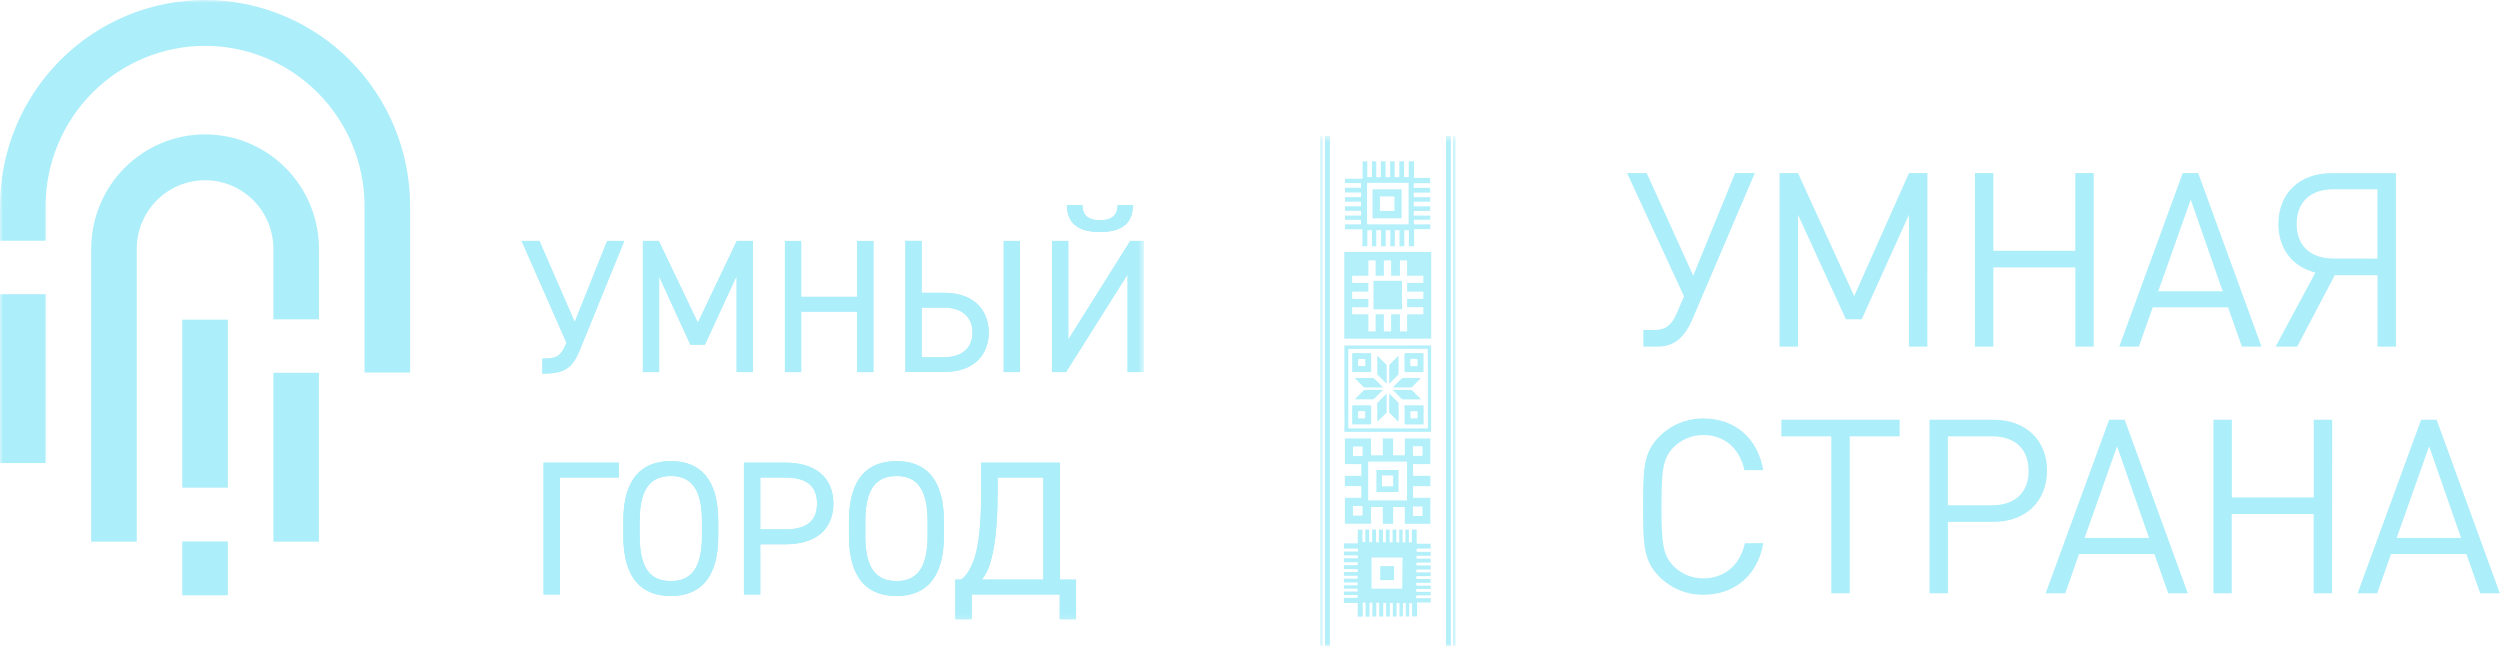 <svg width="414" height="107" viewBox="0 0 414 107" fill="none" xmlns="http://www.w3.org/2000/svg">
<g clip-path="url(#clip0_49_1799)">
<mask id="mask0_49_1799" style="mask-type:luminance" maskUnits="userSpaceOnUse" x="0" y="-1" width="190" height="104">
<path d="M189.422 -0.145H0V102.849H189.422V-0.145Z" fill="white"/>
</mask>
<g mask="url(#mask0_49_1799)">
<path d="M102.467 79.082H92.725V98.444H90.019V76.615H102.474L102.467 79.082Z" fill="#ACEEFA"/>
<path d="M105.928 88.731C105.928 94.141 107.732 96.227 111.084 96.227C114.436 96.227 116.244 94.141 116.244 88.731V86.329C116.244 80.918 114.418 78.829 111.084 78.829C107.75 78.829 105.928 80.918 105.928 86.329V88.731ZM111.08 98.698C106.27 98.698 103.218 95.795 103.218 88.731V86.329C103.218 79.271 106.27 76.361 111.08 76.361C115.89 76.361 118.943 79.264 118.943 86.329V88.731C118.946 95.784 115.897 98.698 111.08 98.698Z" fill="#ACEEFA"/>
<path d="M130.117 87.657C133.794 87.657 135.302 86.075 135.302 83.386C135.302 80.697 133.794 79.082 130.117 79.082H125.902V87.657H130.117ZM125.902 90.128V98.444H123.196V76.619H130.117C135.118 76.619 138.008 79.159 138.008 83.389C138.008 87.62 135.147 90.128 130.117 90.128H125.902Z" fill="#ACEEFA"/>
<path d="M143.294 88.731C143.294 94.141 145.12 96.227 148.45 96.227C151.781 96.227 153.61 94.141 153.61 88.731V86.329C153.61 80.918 151.784 78.829 148.45 78.829C145.116 78.829 143.294 80.918 143.294 86.329V88.731ZM148.45 98.698C143.64 98.698 140.588 95.795 140.588 88.731V86.329C140.588 79.271 143.64 76.361 148.45 76.361C153.26 76.361 156.313 79.264 156.313 86.329V88.731C156.313 95.784 153.264 98.698 148.45 98.698Z" fill="#ACEEFA"/>
<path d="M162.606 95.977H172.781V79.082H165.204V81.623C165.204 87.29 164.699 91.085 163.884 93.517C163.613 94.409 163.18 95.243 162.606 95.977ZM158.204 102.555V95.977H159.146C160.124 95.403 160.972 93.731 161.444 92.21C162.105 90.091 162.484 86.485 162.484 81.612V76.615H175.502V95.977H178.194V102.555H175.491V98.444H160.91V102.555H158.204Z" fill="#ACEEFA"/>
<path d="M103.373 39.899L96.019 57.965C94.8 60.958 93.519 61.869 89.824 61.869V59.384C91.989 59.384 92.826 59.166 93.703 56.992L93.8 56.738L86.382 39.899H89.323L95.175 53.324L100.555 39.899H103.373Z" fill="#ACEEFA"/>
<path d="M115.569 53.437L122.013 39.899H124.676V61.619H121.985V45.693L116.727 57.087H114.328L109.154 45.788V61.619H106.462V39.899H109.092L115.569 53.437Z" fill="#ACEEFA"/>
<path d="M132.679 49.155H141.938V39.902H144.637V61.619H141.945V51.611H132.679V61.619H129.983V39.902H132.679V49.155Z" fill="#ACEEFA"/>
<path d="M168.902 61.619H166.214V39.899H168.902V61.619ZM152.632 50.94V59.159H156.295C159.542 59.159 161.05 57.424 161.05 55.066C161.05 52.707 159.549 50.94 156.295 50.94H152.632ZM152.632 39.895V48.487H156.295C161.833 48.487 163.738 51.916 163.738 55.066C163.738 58.215 161.833 61.597 156.295 61.597H149.94V39.88L152.632 39.895Z" fill="#ACEEFA"/>
<path d="M187.608 33.952C187.608 37.101 185.605 38.422 182.163 38.422C178.72 38.422 176.685 37.101 176.685 33.952H179.255C179.255 35.211 179.785 36.47 182.163 36.47C184.541 36.47 185.075 35.211 185.075 33.952H187.608ZM176.906 39.899V56.227L187.171 39.899H189.423V61.619H186.731V45.439L176.53 61.619H174.225V39.899H176.906Z" fill="#ACEEFA"/>
<path d="M103.373 39.899L96.019 57.965C94.8 60.958 93.519 61.869 89.824 61.869V59.384C91.989 59.384 92.826 59.166 93.703 56.992L93.8 56.738L86.382 39.899H89.323L95.175 53.324L100.555 39.899H103.373Z" fill="#ACEEFA"/>
<path d="M115.569 53.437L122.013 39.899H124.676V61.619H121.985V45.693L116.727 57.087H114.328L109.154 45.788V61.619H106.462V39.899H109.092L115.569 53.437Z" fill="#ACEEFA"/>
<path d="M132.679 49.155H141.938V39.902H144.637V61.619H141.945V51.611H132.679V61.619H129.983V39.902H132.679V49.155Z" fill="#ACEEFA"/>
<path d="M168.902 61.619H166.214V39.899H168.902V61.619ZM152.632 50.94V59.159H156.295C159.542 59.159 161.05 57.424 161.05 55.066C161.05 52.707 159.549 50.94 156.295 50.94H152.632ZM152.632 39.895V48.487H156.295C161.833 48.487 163.738 51.916 163.738 55.066C163.738 58.215 161.833 61.597 156.295 61.597H149.94V39.88L152.632 39.895Z" fill="#ACEEFA"/>
<path d="M187.608 33.952C187.608 37.101 185.605 38.422 182.163 38.422C178.72 38.422 176.685 37.101 176.685 33.952H179.255C179.255 35.211 179.785 36.47 182.163 36.47C184.541 36.47 185.075 35.211 185.075 33.952H187.608ZM176.906 39.899V56.227L187.171 39.899H189.423V61.619H186.731V45.439L176.53 61.619H174.225V39.899H176.906Z" fill="#ACEEFA"/>
<path d="M102.467 79.082H92.725V98.444H90.019V76.615H102.474L102.467 79.082Z" fill="#ACEEFA"/>
<path d="M105.928 88.731C105.928 94.141 107.732 96.227 111.084 96.227C114.436 96.227 116.244 94.141 116.244 88.731V86.329C116.244 80.918 114.418 78.829 111.084 78.829C107.75 78.829 105.928 80.918 105.928 86.329V88.731ZM111.08 98.698C106.27 98.698 103.218 95.795 103.218 88.731V86.329C103.218 79.271 106.27 76.361 111.08 76.361C115.89 76.361 118.943 79.264 118.943 86.329V88.731C118.946 95.784 115.897 98.698 111.08 98.698Z" fill="#ACEEFA"/>
<path d="M130.117 87.657C133.794 87.657 135.302 86.075 135.302 83.386C135.302 80.697 133.794 79.082 130.117 79.082H125.902V87.657H130.117ZM125.902 90.128V98.444H123.196V76.619H130.117C135.118 76.619 138.008 79.159 138.008 83.389C138.008 87.62 135.147 90.128 130.117 90.128H125.902Z" fill="#ACEEFA"/>
<path d="M143.294 88.731C143.294 94.141 145.12 96.227 148.45 96.227C151.781 96.227 153.61 94.141 153.61 88.731V86.329C153.61 80.918 151.784 78.829 148.45 78.829C145.116 78.829 143.294 80.918 143.294 86.329V88.731ZM148.45 98.698C143.64 98.698 140.588 95.795 140.588 88.731V86.329C140.588 79.271 143.64 76.361 148.45 76.361C153.26 76.361 156.313 79.264 156.313 86.329V88.731C156.313 95.784 153.264 98.698 148.45 98.698Z" fill="#ACEEFA"/>
<path d="M162.606 95.977H172.781V79.082H165.204V81.623C165.204 87.29 164.699 91.085 163.884 93.517C163.613 94.409 163.18 95.243 162.606 95.977ZM158.204 102.555V95.977H159.146C160.124 95.403 160.972 93.731 161.444 92.21C162.105 90.091 162.484 86.485 162.484 81.612V76.615H175.502V95.977H178.194V102.555H175.491V98.444H160.91V102.555H158.204Z" fill="#ACEEFA"/>
<path fill-rule="evenodd" clip-rule="evenodd" d="M0 76.68H7.548V48.719H0V76.68Z" fill="#ACEEFA"/>
<path fill-rule="evenodd" clip-rule="evenodd" d="M45.273 89.696H52.817V61.731H45.273V89.696Z" fill="#ACEEFA"/>
<path fill-rule="evenodd" clip-rule="evenodd" d="M33.957 0C24.95 0.002 16.312 3.602 9.944 10.008C3.576 16.413 -0.001 25.101 1.92022e-07 34.158V39.866H7.548V34.155C7.548 30.667 8.231 27.213 9.558 23.99C10.884 20.768 12.83 17.839 15.282 15.373C17.734 12.906 20.646 10.949 23.85 9.614C27.054 8.279 30.489 7.591 33.957 7.591C37.426 7.591 40.861 8.279 44.066 9.614C47.271 10.95 50.182 12.907 52.635 15.374C55.088 17.841 57.033 20.77 58.36 23.992C59.687 27.216 60.37 30.67 60.37 34.158V61.688H67.918V34.158C67.919 29.673 67.041 25.232 65.334 21.088C63.628 16.944 61.126 13.178 57.973 10.006C54.819 6.834 51.075 4.318 46.955 2.601C42.834 0.884 38.417 0 33.957 0Z" fill="#ACEEFA"/>
<path fill-rule="evenodd" clip-rule="evenodd" d="M30.183 98.582H37.731V89.667H30.183V98.582Z" fill="#ACEEFA"/>
<path fill-rule="evenodd" clip-rule="evenodd" d="M30.183 80.755H37.731V52.936H30.183V80.755Z" fill="#ACEEFA"/>
<path fill-rule="evenodd" clip-rule="evenodd" d="M22.645 41.227C22.645 39.732 22.937 38.252 23.506 36.871C24.074 35.49 24.908 34.235 25.958 33.178C27.009 32.121 28.257 31.283 29.63 30.711C31.003 30.139 32.475 29.844 33.961 29.844C35.447 29.844 36.919 30.139 38.292 30.711C39.665 31.283 40.913 32.121 41.963 33.178C43.014 34.235 43.848 35.49 44.416 36.871C44.984 38.252 45.277 39.732 45.276 41.227V52.878H52.821V41.227C52.822 38.736 52.334 36.269 51.387 33.967C50.439 31.665 49.05 29.574 47.299 27.812C45.547 26.05 43.468 24.652 41.18 23.699C38.891 22.745 36.438 22.254 33.961 22.253C31.484 22.254 29.031 22.745 26.742 23.699C24.454 24.652 22.375 26.05 20.623 27.812C18.872 29.574 17.483 31.665 16.535 33.967C15.588 36.269 15.1 38.736 15.101 41.227V89.696H22.649V41.227H22.645Z" fill="#ACEEFA"/>
</g>
<path d="M290.598 28.658L280.242 52.914C279.116 55.537 277.474 57.395 274.624 57.395H272.134V54.648H273.938C275.905 54.648 276.868 53.763 277.709 51.785L278.874 49.079L269.442 28.658H272.69L280.397 45.65L287.339 28.658H290.598ZM319.171 57.395H316.122V35.559L308.296 52.874H305.684L297.745 35.559V57.395H294.693V28.658H297.745L307.055 49.039L316.13 28.658H319.179L319.171 57.395ZM346.72 57.395H343.671V44.278H330.101V57.395H327.052V28.658H330.101V41.532H343.668V28.658H346.717L346.72 57.395ZM374.504 57.395H371.256L368.965 50.897H356.484L354.197 57.395H350.949L361.464 28.658H364.018L374.504 57.395ZM368.081 48.233L362.784 33.055L357.404 48.233H368.081ZM386.638 45.57L380.418 57.395H376.846L383.434 45.135C379.66 44.206 377.3 41.219 377.3 37.105C377.3 31.978 380.829 28.669 386.126 28.669H396.763V57.406H393.714V45.57H386.638ZM393.703 42.823V31.346H386.389C382.579 31.346 380.331 33.487 380.331 37.079C380.331 40.672 382.579 42.809 386.389 42.809L393.703 42.823ZM292.001 89.935C291.081 95.342 287.188 98.491 282.089 98.491C280.736 98.507 279.393 98.251 278.139 97.738C276.885 97.225 275.745 96.466 274.786 95.505C272.094 92.798 272.094 89.975 272.094 83.894C272.094 77.813 272.094 74.975 274.786 72.283C275.745 71.322 276.885 70.562 278.139 70.05C279.393 69.537 280.736 69.281 282.089 69.296C287.227 69.296 291.041 72.446 292.001 77.853H288.873C288.108 74.344 285.661 72.047 282.089 72.047C281.174 72.036 280.266 72.209 279.418 72.556C278.569 72.902 277.798 73.415 277.15 74.064C275.345 75.922 275.143 77.9 275.143 83.912C275.143 89.924 275.345 91.895 277.15 93.76C277.798 94.409 278.569 94.922 279.418 95.268C280.266 95.615 281.174 95.788 282.089 95.777C285.661 95.777 288.191 93.477 288.945 89.972L292.001 89.935ZM314.585 72.254H306.315V98.248H303.266V72.254H294.996V69.511H314.585V72.254ZM338.981 77.947C338.981 83.027 335.448 86.423 330.151 86.423H322.574V98.248H319.525V69.511H330.162C335.463 69.511 338.995 72.9 338.995 77.947H338.981ZM335.932 77.947C335.932 74.355 333.684 72.254 329.87 72.254H322.563V83.676H329.87C333.709 83.676 335.946 81.539 335.946 77.947H335.932ZM362.304 98.248H359.057L356.769 91.749H344.288L342.008 98.248H338.761L349.279 69.511H351.848L362.304 98.248ZM355.882 89.086L350.585 73.908L345.205 89.086H355.882ZM386.191 98.248H383.142V85.131H369.575V98.248H366.544V69.511H369.593V82.384H383.16V69.511H386.209L386.191 98.248ZM413.975 98.248H410.727L408.439 91.749H395.955L393.667 98.248H390.42L400.938 69.511H403.507L413.975 98.248ZM407.552 89.086L402.266 73.908L396.886 89.086H407.552Z" fill="#ACEEFA"/>
<mask id="mask1_49_1799" style="mask-type:luminance" maskUnits="userSpaceOnUse" x="218" y="22" width="24" height="86">
<path d="M241.053 22.518H218.603V107.105H241.053V22.518Z" fill="white"/>
</mask>
<g mask="url(#mask1_49_1799)">
<path opacity="0.9" d="M220.229 22.518H219.425V107H220.229V22.518Z" fill="#ACEEFA"/>
<path opacity="0.9" d="M219.008 22.518H218.603V107H219.008V22.518Z" fill="#ACEEFA"/>
<path opacity="0.9" d="M240.263 22.518H239.458V107H240.263V22.518Z" fill="#ACEEFA"/>
<path opacity="0.9" d="M241.057 22.518H240.652V107H241.057V22.518Z" fill="#ACEEFA"/>
<path opacity="0.9" d="M230.874 93.745H228.562V96.071H230.853L230.874 93.745Z" fill="#ACEEFA"/>
<g opacity="0.9">
<path d="M225.663 99.779H226.143V102.12H226.789V99.808H227.265V102.102H227.915V99.812H228.395V102.102H229.062V99.841H229.542V102.102H230.17V99.856H230.65V102.094H231.274V99.866H231.754V102.091H232.317V99.874H232.797V102.083H233.367V99.877H233.847V102.076H234.666V99.769H236.928V99.064H234.54V98.589H236.928V98.016H234.54V97.541H236.928V96.985H234.54V96.51H236.925V95.886H234.547V95.411H236.925V94.783H234.547V94.311H236.921V93.644H234.561V93.165H236.921V92.511H234.576V92.036H236.921V91.39H234.594V90.853H236.921V90.037H234.601V87.693H233.796V89.826H233.317V87.693H232.746V89.826H232.267V87.693H231.711V89.823H231.235V87.693H230.61V89.816H230.13V87.693H229.503V89.812H229.026V87.693H228.348V89.797H227.872V87.693H227.219V89.787H226.739V87.693H226.093V89.768H225.613V87.697H224.862L224.841 89.979H222.546V90.853H224.88V91.332H222.546V91.978H224.862V92.454H222.546V93.107H224.848V93.582H222.546V94.25H224.834V94.725H222.546V95.353H224.826V95.832H222.546V96.452H224.823V96.931H222.546V97.483H224.819V97.962H222.546V98.531H224.819V99.007H222.546V99.841H224.852L224.826 102.12H225.663V99.779ZM227.128 97.479V92.323H232.256L232.209 97.479H227.128Z" fill="#ACEEFA"/>
</g>
<g opacity="0.9">
<path d="M227.046 83.959H228.991V86.742H230.697V83.959H232.639V86.742H236.871V82.435H234.002V80.498H236.871V78.792H234.002V76.855H236.871V72.606H232.642V75.396H230.701V72.606H228.991V75.396H227.046V72.606H222.716V76.855H225.436V78.792H222.716V80.494H225.436V82.435H222.716V86.728H227.046V83.959ZM235.568 83.868V85.451H233.981V83.868H235.568ZM224.058 75.523V73.941H225.646V75.523H224.058ZM233.981 73.901H235.568V75.483H233.981V73.901ZM226.573 76.441H232.996V82.871H226.573V76.441ZM224.047 85.378V83.796H225.635V85.378H224.047Z" fill="#ACEEFA"/>
</g>
<g opacity="0.9">
<path d="M233.302 40.78H234.172V37.947H236.856V37.152H234.139V36.386H236.853V35.7H234.121V34.935H236.838V34.173H234.121V33.407H236.838V32.656H234.121V31.891H236.838V31.1H234.121V30.334H236.838V29.47H234.165V26.716H233.288V29.336H232.519V26.716H231.726V29.336H230.957V26.716H230.206V29.336H229.442V26.716H228.673V29.336H227.912V26.716H227.19V29.336H226.425V26.716H225.646V29.594H222.727V30.32H225.382V31.085H222.727V31.876H225.382V32.642H222.727V33.393H225.382V34.158H222.727V34.92H225.382V35.7H222.727V36.401H225.382V37.152H222.727V37.965H225.613V40.78H226.429V38.117H227.194V40.78H227.915V38.117H228.709V40.78H229.474V38.117H230.243V40.78H230.989V38.117H231.762V40.78H232.555V38.117H233.32L233.302 40.78ZM226.385 37.152V30.283H233.266V37.152H226.385Z" fill="#ACEEFA"/>
</g>
<g opacity="0.9">
<path d="M232.101 31.346H227.291V36.151H232.101V31.346ZM228.514 32.526H230.921V34.928H228.514V32.526Z" fill="#ACEEFA"/>
</g>
<g opacity="0.9">
<path d="M231.596 77.827H227.93V81.488H231.596V77.827ZM228.864 78.727H230.697V80.541H228.864V78.727Z" fill="#ACEEFA"/>
</g>
<g opacity="0.9">
<path d="M223.351 57.21H222.629V58.422C222.629 58.531 222.629 58.64 222.629 58.749C222.629 58.955 222.629 59.159 222.629 59.365C222.629 59.572 222.629 59.75 222.629 59.942V60.646C222.629 60.741 222.629 60.835 222.629 60.929C222.629 61.136 222.629 61.343 222.629 61.55C222.629 61.757 222.629 61.931 222.629 62.123V63.099C222.629 63.306 222.629 63.516 222.629 63.727C222.629 63.937 222.629 64.09 222.629 64.293V64.986C222.629 65.08 222.629 65.175 222.629 65.265C222.629 65.356 222.629 65.527 222.629 65.657C222.629 65.788 222.629 65.871 222.629 65.98C222.629 66.209 222.629 66.437 222.629 66.662V66.956C222.629 67.163 222.629 67.366 222.629 67.573C222.629 67.78 222.629 67.958 222.629 68.146C222.629 68.335 222.647 68.549 222.647 68.752C222.647 68.956 222.647 69.148 222.647 69.347C222.647 69.547 222.647 69.743 222.647 69.939C222.647 70.135 222.647 70.345 222.629 70.545C222.629 70.635 222.629 70.726 222.629 70.817V71.216V71.517H222.708H232.162H233.244H235.824H236.441C236.604 71.517 236.762 71.517 236.921 71.517C236.94 71.511 236.958 71.499 236.972 71.484C236.984 71.471 236.992 71.455 236.997 71.437C236.997 71.281 236.997 71.122 236.997 70.966C236.997 70.81 236.997 70.57 236.997 70.374C236.997 70.178 236.997 69.964 236.997 69.761V68.883C236.997 68.694 236.997 68.52 236.997 68.313C236.997 68.106 236.997 67.892 236.997 67.682C236.997 67.471 236.997 67.29 236.997 67.101C236.997 66.818 236.997 66.539 236.997 66.256C236.997 66.056 236.997 65.853 236.997 65.654C236.997 65.371 236.997 65.084 236.997 64.801C236.997 64.601 236.997 64.405 236.997 64.206C236.997 63.934 236.997 63.658 236.997 63.386C236.997 63.114 236.997 62.809 236.997 62.519C236.997 62.228 236.997 61.942 236.997 61.651V60.011C236.997 59.732 236.997 59.445 236.997 59.166C236.997 58.803 236.997 58.44 236.997 58.077C236.997 57.816 236.997 57.555 236.997 57.297C236.997 57.268 236.957 57.214 236.928 57.214C236.784 57.214 236.636 57.196 236.485 57.196H235.868C235.676 57.196 235.481 57.196 235.294 57.196H234.659C234.323 57.196 234.071 57.196 233.937 57.196L233.41 57.214H223.365M225.256 57.773H232.988H233.984H235.427H236.344C236.42 57.773 236.445 57.801 236.441 57.878C236.441 58.157 236.441 58.433 236.441 58.712C236.441 58.992 236.441 59.264 236.441 59.536C236.441 59.743 236.441 59.95 236.441 60.156C236.441 60.363 236.441 60.545 236.459 60.741C236.459 60.864 236.459 60.984 236.459 61.103C236.459 61.223 236.459 61.325 236.459 61.437C236.459 61.55 236.459 61.615 236.459 61.706C236.459 61.909 236.459 62.112 236.459 62.312C236.459 62.424 236.459 62.537 236.459 62.649C236.459 62.762 236.459 62.827 236.459 62.918C236.459 63.008 236.459 63.157 236.459 63.281C236.459 63.404 236.459 63.502 236.459 63.614C236.459 63.727 236.459 63.785 236.459 63.872C236.459 63.959 236.459 64.097 236.459 64.209C236.459 64.322 236.459 64.46 236.459 64.572C236.459 64.685 236.459 64.754 236.459 64.844C236.459 64.935 236.459 65.084 236.459 65.207C236.459 65.403 236.459 65.599 236.459 65.795C236.459 65.886 236.459 65.98 236.459 66.075C236.459 66.169 236.441 66.314 236.441 66.437C236.441 66.561 236.441 66.662 236.463 66.771C236.485 66.88 236.463 66.945 236.463 67.032C236.463 67.12 236.445 67.275 236.445 67.395C236.445 67.515 236.445 67.617 236.445 67.729V67.987C236.445 68.194 236.445 68.4 236.445 68.603C236.445 68.807 236.445 68.995 236.463 69.188C236.463 69.267 236.463 69.351 236.463 69.434C236.463 69.641 236.463 69.844 236.445 70.051C236.445 70.16 236.463 70.273 236.463 70.382C236.463 70.49 236.463 70.625 236.463 70.744V70.828C236.463 70.918 236.434 70.955 236.344 70.944C236.25 70.938 236.156 70.938 236.062 70.944C235.864 70.944 235.666 70.944 235.471 70.944C235.276 70.944 235.074 70.944 234.875 70.944H234.572H234.15H233.879C233.677 70.944 233.479 70.944 233.273 70.944C233.068 70.944 232.884 70.944 232.689 70.944C232.58 70.944 232.472 70.944 232.364 70.944H231.971H231.7H230.845C230.6 70.944 230.358 70.944 230.123 70.944C229.889 70.944 229.64 70.944 229.402 70.944H228.579C228.377 70.944 228.175 70.944 227.969 70.944C227.763 70.944 227.572 70.944 227.374 70.944C227.175 70.944 226.98 70.944 226.786 70.944C226.591 70.944 226.374 70.944 226.169 70.944H225.876H225.18C224.895 70.944 224.61 70.944 224.321 70.944H223.387C223.307 70.944 223.275 70.915 223.275 70.835V69.863C223.275 69.5 223.275 69.137 223.275 68.752C223.275 68.491 223.275 68.226 223.275 67.965V66.22C223.275 65.61 223.275 65 223.275 64.405C223.275 63.955 223.275 63.505 223.275 63.056V60.879C223.275 60.051 223.275 59.217 223.275 58.386V57.914C223.275 57.881 223.293 57.845 223.304 57.812C223.341 57.8 223.38 57.792 223.419 57.787H225.303L225.256 57.773Z" fill="#ACEEFA"/>
</g>
<g opacity="0.9">
<path d="M232.596 70.225C232.596 70.156 232.596 70.084 232.596 70.011C232.596 69.884 232.596 69.757 232.596 69.63V69.358C232.596 69.22 232.596 69.082 232.596 68.945C232.596 68.807 232.596 68.672 232.596 68.535C232.596 68.397 232.596 68.353 232.596 68.263C232.596 68.067 232.596 67.867 232.57 67.671C232.57 67.558 232.57 67.45 232.57 67.337C232.574 67.301 232.574 67.264 232.57 67.228C232.57 67.148 232.592 67.109 232.671 67.112C232.805 67.112 232.938 67.112 233.072 67.112H233.433C233.519 67.112 233.606 67.112 233.693 67.112H234.053H234.356H234.797C234.916 67.112 235.031 67.112 235.157 67.112H235.518C235.724 67.112 235.778 67.156 235.753 67.344C235.753 67.453 235.753 67.562 235.753 67.671C235.753 67.78 235.753 67.965 235.753 68.114C235.753 68.263 235.753 68.339 235.753 68.451C235.753 68.564 235.753 68.694 235.753 68.814C235.753 68.934 235.753 68.992 235.753 69.082C235.753 69.173 235.753 69.315 235.753 69.445C235.753 69.576 235.753 69.674 235.753 69.79C235.745 69.911 235.745 70.032 235.753 70.153C235.753 70.265 235.724 70.305 235.608 70.291C235.5 70.284 235.392 70.284 235.284 70.291H234.844H234.483C234.367 70.291 234.245 70.291 234.122 70.291H233.4H233.039H232.715C232.672 70.276 232.631 70.254 232.596 70.225ZM233.602 69.264L233.761 69.282H233.876H234.277C234.396 69.282 234.512 69.282 234.638 69.282C234.655 69.286 234.672 69.286 234.688 69.282C234.704 69.277 234.717 69.268 234.728 69.257C234.742 69.245 234.752 69.23 234.757 69.213C234.762 69.197 234.762 69.179 234.757 69.162C234.753 69.118 234.753 69.073 234.757 69.028C234.757 68.916 234.757 68.803 234.757 68.691C234.748 68.57 234.748 68.449 234.757 68.328C234.757 68.165 234.699 68.081 234.53 68.096C234.36 68.11 234.263 68.096 234.125 68.096C233.988 68.096 233.808 68.096 233.649 68.096C233.63 68.099 233.612 68.109 233.599 68.125C233.583 68.139 233.571 68.158 233.566 68.179C233.561 68.257 233.561 68.336 233.566 68.415V68.807C233.566 68.916 233.566 69.024 233.566 69.133C233.572 69.178 233.585 69.222 233.602 69.264Z" fill="#ACEEFA"/>
</g>
<g opacity="0.9">
<path d="M232.596 58.487C232.715 58.487 232.838 58.469 232.957 58.469C233.635 58.469 234.317 58.469 234.999 58.469H235.601C235.699 58.469 235.746 58.538 235.739 58.64C235.731 58.741 235.739 58.912 235.739 59.046C235.739 59.18 235.739 59.235 235.739 59.329C235.739 59.423 235.739 59.55 235.739 59.663C235.739 59.776 235.739 59.895 235.739 60.026V60.752C235.739 60.864 235.739 60.98 235.739 61.096C235.739 61.212 235.739 61.332 235.739 61.459C235.739 61.586 235.739 61.626 235.605 61.626H232.805C232.61 61.626 232.556 61.561 232.578 61.361C232.587 61.221 232.587 61.08 232.578 60.94V60.694C232.578 60.577 232.578 60.465 232.578 60.349C232.578 60.233 232.578 60.146 232.578 60.044C232.578 59.942 232.578 59.743 232.578 59.59C232.578 59.438 232.578 59.195 232.578 58.999C232.578 58.803 232.589 58.669 232.596 58.487ZM233.581 60.614C233.631 60.626 233.681 60.634 233.732 60.639H234.555C234.768 60.639 234.764 60.639 234.743 60.436C234.741 60.414 234.741 60.392 234.743 60.37C234.743 60.254 234.743 60.138 234.743 60.008C234.743 59.877 234.743 59.728 234.743 59.587C234.743 59.445 234.71 59.431 234.598 59.431H233.685C233.61 59.431 233.541 59.431 233.548 59.55C233.559 59.71 233.559 59.87 233.548 60.029C233.548 60.142 233.548 60.251 233.548 60.363C233.548 60.476 233.566 60.534 233.581 60.614Z" fill="#ACEEFA"/>
</g>
<g opacity="0.9">
<path d="M227.046 58.48C227.046 58.607 227.064 58.734 227.064 58.861V60.53C227.064 60.849 227.064 61.169 227.064 61.488C227.064 61.568 227.017 61.615 226.923 61.615H224.065C223.961 61.615 223.921 61.575 223.921 61.463C223.921 60.684 223.921 59.903 223.921 59.119V58.593C223.921 58.513 223.953 58.473 224.036 58.473H225.729L227.046 58.48ZM226.064 60.61C226.075 60.575 226.082 60.538 226.086 60.501C226.086 60.196 226.086 59.895 226.086 59.594C226.086 59.518 226.061 59.449 225.97 59.445H225.021C225.004 59.442 224.985 59.442 224.967 59.445C224.951 59.452 224.937 59.462 224.924 59.474C224.911 59.486 224.903 59.501 224.899 59.518C224.895 59.535 224.895 59.552 224.899 59.569C224.899 59.873 224.899 60.182 224.899 60.487C224.895 60.505 224.895 60.523 224.899 60.541C224.905 60.559 224.915 60.575 224.928 60.588C224.939 60.603 224.954 60.614 224.971 60.621C224.989 60.624 225.007 60.624 225.025 60.621H225.97C226.002 60.617 226.032 60.609 226.061 60.596L226.064 60.61Z" fill="#ACEEFA"/>
</g>
<g opacity="0.9">
<path d="M223.939 70.251C223.928 70.212 223.921 70.172 223.917 70.131C223.917 69.188 223.917 68.241 223.917 67.297C223.917 67.138 224.007 67.09 224.198 67.112C224.335 67.12 224.473 67.12 224.61 67.112C224.696 67.112 224.783 67.112 224.87 67.112H225.205H225.508H226.201C226.316 67.112 226.432 67.112 226.562 67.112C226.692 67.112 226.865 67.112 227.016 67.134C227.038 67.134 227.063 67.199 227.063 67.232C227.063 67.595 227.063 67.929 227.063 68.277C227.063 68.625 227.063 69.046 227.063 69.427V70.153C227.063 70.244 227.009 70.28 226.915 70.276C226.822 70.273 226.645 70.276 226.508 70.276H226.147H225.386C225.274 70.276 225.158 70.276 225.043 70.276H224.772C224.657 70.276 224.541 70.276 224.411 70.276C224.281 70.276 224.18 70.276 224.051 70.276C224.013 70.27 223.975 70.261 223.939 70.251ZM224.92 68.106C224.908 68.158 224.899 68.21 224.895 68.262C224.895 68.564 224.895 68.865 224.895 69.166C224.895 69.26 224.942 69.289 225.025 69.286H225.173C225.299 69.286 225.418 69.286 225.534 69.286C225.649 69.286 225.79 69.286 225.92 69.286C226.049 69.286 226.068 69.257 226.071 69.155V68.894C226.071 68.654 226.071 68.415 226.071 68.168C226.071 68.143 226.042 68.096 226.028 68.096C225.873 68.096 225.718 68.096 225.559 68.077H225.169L224.92 68.106Z" fill="#ACEEFA"/>
</g>
<path opacity="0.9" d="M230.657 64.572H231.094H231.505H231.866C231.956 64.572 232.054 64.572 232.144 64.572C232.234 64.572 232.386 64.572 232.505 64.572C232.624 64.572 232.725 64.572 232.837 64.572C232.948 64.572 233.017 64.572 233.107 64.572C233.197 64.572 233.345 64.572 233.468 64.572C233.55 64.559 233.633 64.565 233.713 64.589C233.792 64.613 233.865 64.654 233.926 64.71C234.341 65.153 234.785 65.574 235.214 66.002L235.323 66.107C235.292 66.123 235.259 66.136 235.225 66.143H234.864H234.597C234.486 66.143 234.374 66.143 234.258 66.143H233.897C233.807 66.143 233.717 66.143 233.627 66.143H233.031C232.833 66.143 232.635 66.143 232.44 66.143C232.44 66.143 232.44 66.143 232.414 66.143C232.241 66.216 232.151 66.093 232.054 65.991L230.78 64.721L230.657 64.572Z" fill="#ACEEFA"/>
<path opacity="0.9" d="M228.969 64.144L228.886 64.162H226.544C226.357 64.162 226.184 64.162 225.982 64.162C225.924 64.158 225.87 64.135 225.826 64.097L224.448 62.725C224.448 62.707 224.416 62.685 224.387 62.649C224.433 62.626 224.483 62.61 224.535 62.602H227.421C227.46 62.606 227.497 62.623 227.526 62.649L228.933 64.053C228.949 64.082 228.961 64.112 228.969 64.144Z" fill="#ACEEFA"/>
<path opacity="0.9" d="M234.511 63.422L233.862 64.072C233.83 64.1 233.795 64.125 233.757 64.144C233.715 64.159 233.671 64.165 233.627 64.162H230.95C230.906 64.162 230.86 64.162 230.82 64.162C230.782 64.155 230.744 64.144 230.708 64.13C230.723 64.098 230.74 64.068 230.759 64.039L231.202 63.596C231.469 63.328 231.754 63.07 232.007 62.787C232.073 62.714 232.155 62.658 232.246 62.623C232.338 62.588 232.437 62.576 232.534 62.587C232.754 62.587 232.97 62.587 233.191 62.587H234.049H234.609H235.168C235.193 62.587 235.24 62.617 235.236 62.627C235.236 62.665 235.222 62.701 235.197 62.729C234.969 62.961 234.742 63.186 234.511 63.415V63.422Z" fill="#ACEEFA"/>
<path opacity="0.9" d="M224.379 66.085L224.494 65.966L225.768 64.696C225.806 64.649 225.855 64.613 225.91 64.59C225.966 64.567 226.026 64.559 226.086 64.565C226.292 64.576 226.5 64.576 226.706 64.565C226.901 64.565 227.089 64.565 227.284 64.565C227.406 64.565 227.529 64.565 227.644 64.565H227.976H228.269H228.629C228.712 64.558 228.796 64.558 228.878 64.565C228.9 64.565 228.925 64.623 228.933 64.656C228.94 64.688 228.907 64.696 228.886 64.714C228.435 65.167 227.984 65.621 227.525 66.071C227.471 66.108 227.407 66.129 227.341 66.129C227.233 66.136 227.125 66.136 227.017 66.129H226.627C226.533 66.129 226.439 66.129 226.345 66.129C226.147 66.129 225.948 66.129 225.746 66.129C225.544 66.129 225.353 66.129 225.151 66.129H224.826C224.722 66.129 224.603 66.129 224.491 66.129C224.452 66.119 224.414 66.104 224.379 66.085Z" fill="#ACEEFA"/>
<path opacity="0.9" d="M228.078 58.901L228.197 59.006L229.539 60.345C229.57 60.371 229.594 60.405 229.608 60.443C229.622 60.48 229.629 60.52 229.629 60.559C229.629 61.075 229.629 61.593 229.629 62.109C229.629 62.548 229.629 62.983 229.629 63.419C229.629 63.447 229.629 63.473 229.629 63.527L229.51 63.437C229.085 63.012 228.67 62.58 228.233 62.17C228.173 62.114 228.126 62.044 228.098 61.967C228.069 61.889 228.058 61.806 228.067 61.724V60.795C228.067 60.519 228.067 60.247 228.067 59.971C228.067 59.696 228.067 59.395 228.067 59.104C228.056 59.046 228.067 58.992 228.078 58.901Z" fill="#ACEEFA"/>
<path opacity="0.9" d="M231.56 69.808L231.463 69.728L230.11 68.379C230.08 68.35 230.057 68.315 230.041 68.277C230.032 68.236 230.032 68.194 230.041 68.154C230.041 67.95 230.041 67.747 230.041 67.544C230.041 67.435 230.041 67.326 230.041 67.221C230.041 67.116 230.041 66.963 230.041 66.833C230.041 66.702 230.041 66.655 230.041 66.564C230.041 66.372 230.041 66.172 230.041 65.977C230.041 65.781 230.041 65.574 230.041 65.374C230.044 65.32 230.055 65.266 230.073 65.215L230.185 65.294L231.513 66.619C231.554 66.652 231.586 66.696 231.604 66.746C231.621 66.796 231.625 66.85 231.614 66.902C231.602 67.013 231.602 67.125 231.614 67.236V67.493C231.614 67.613 231.614 67.733 231.614 67.856C231.614 67.979 231.614 68.085 231.614 68.197C231.614 68.31 231.614 68.368 231.614 68.455C231.614 68.542 231.614 68.687 231.614 68.818C231.614 68.948 231.614 69.061 231.614 69.18V69.496C231.614 69.554 231.614 69.616 231.614 69.674C231.601 69.721 231.583 69.766 231.56 69.808Z" fill="#ACEEFA"/>
<path opacity="0.9" d="M231.56 58.923C231.578 58.98 231.591 59.038 231.6 59.097C231.607 59.164 231.607 59.233 231.6 59.3C231.6 59.423 231.6 59.547 231.6 59.663C231.6 59.779 231.6 59.884 231.6 59.997C231.6 60.109 231.6 60.178 231.6 60.265C231.6 60.352 231.6 60.505 231.6 60.628C231.6 60.752 231.6 60.849 231.6 60.962C231.6 61.074 231.6 61.158 231.6 61.252C231.6 61.347 231.6 61.492 231.6 61.615C231.587 61.704 231.587 61.794 231.6 61.884C231.607 61.923 231.603 61.964 231.589 62.002C231.575 62.039 231.551 62.073 231.52 62.098L230.167 63.444C230.142 63.469 230.091 63.473 230.055 63.484C230.053 63.449 230.053 63.414 230.055 63.379C230.055 63.259 230.055 63.143 230.055 63.016C230.055 62.889 230.055 62.773 230.055 62.653C230.055 62.533 230.055 62.392 230.055 62.261C230.055 62.13 230.055 62.083 230.055 61.992C230.055 61.902 230.055 61.771 230.055 61.659C230.055 61.546 230.055 61.408 230.055 61.296C230.055 61.183 230.055 61.089 230.055 60.984C230.066 60.863 230.066 60.742 230.055 60.621C230.043 60.573 230.043 60.523 230.055 60.476C230.073 60.431 230.102 60.391 230.138 60.36L231.405 59.093L231.56 58.923Z" fill="#ACEEFA"/>
<path opacity="0.9" d="M229.59 65.222C229.609 65.256 229.622 65.292 229.63 65.331C229.63 65.694 229.63 66.056 229.63 66.419C229.63 66.782 229.63 67.145 229.63 67.508C229.63 67.754 229.63 67.994 229.63 68.233C229.623 68.292 229.596 68.346 229.554 68.386C229.107 68.841 228.656 69.29 228.201 69.736C228.17 69.757 228.136 69.772 228.1 69.779C228.085 69.742 228.074 69.703 228.067 69.663C228.067 69.453 228.067 69.242 228.067 69.032V68.473C228.067 68.27 228.067 68.07 228.067 67.871C228.067 67.671 228.067 67.453 228.067 67.246C228.067 67.13 228.067 67.011 228.067 66.884C228.068 66.806 228.093 66.731 228.14 66.669C228.605 66.191 229.078 65.722 229.547 65.251L229.59 65.222Z" fill="#ACEEFA"/>
<path opacity="0.9" d="M232.17 46.506H227.446V51.219H232.17V46.506Z" fill="#ACEEFA"/>
<g opacity="0.9">
<path d="M237.008 56.085V41.724H222.611V56.085H237.008ZM223.918 50.875H226.602V49.489H223.918V48.299H226.602V46.847H223.918V45.661H226.602V43.121H227.796V45.661H229.175V43.121H230.365V45.661H231.83V43.121H233.018V45.661H235.706V46.847H233.018V48.299H235.706V49.489H233.018V50.867H235.706V52.054H233.018V54.884H231.83V52.05H230.365V54.881H229.175V52.05H227.793V54.881H226.602V52.05H223.918V50.875Z" fill="#ACEEFA"/>
</g>
</g>
</g>
<defs>
<clipPath id="clip0_49_1799">
<rect width="414" height="107" fill="white"/>
</clipPath>
</defs>
</svg>
